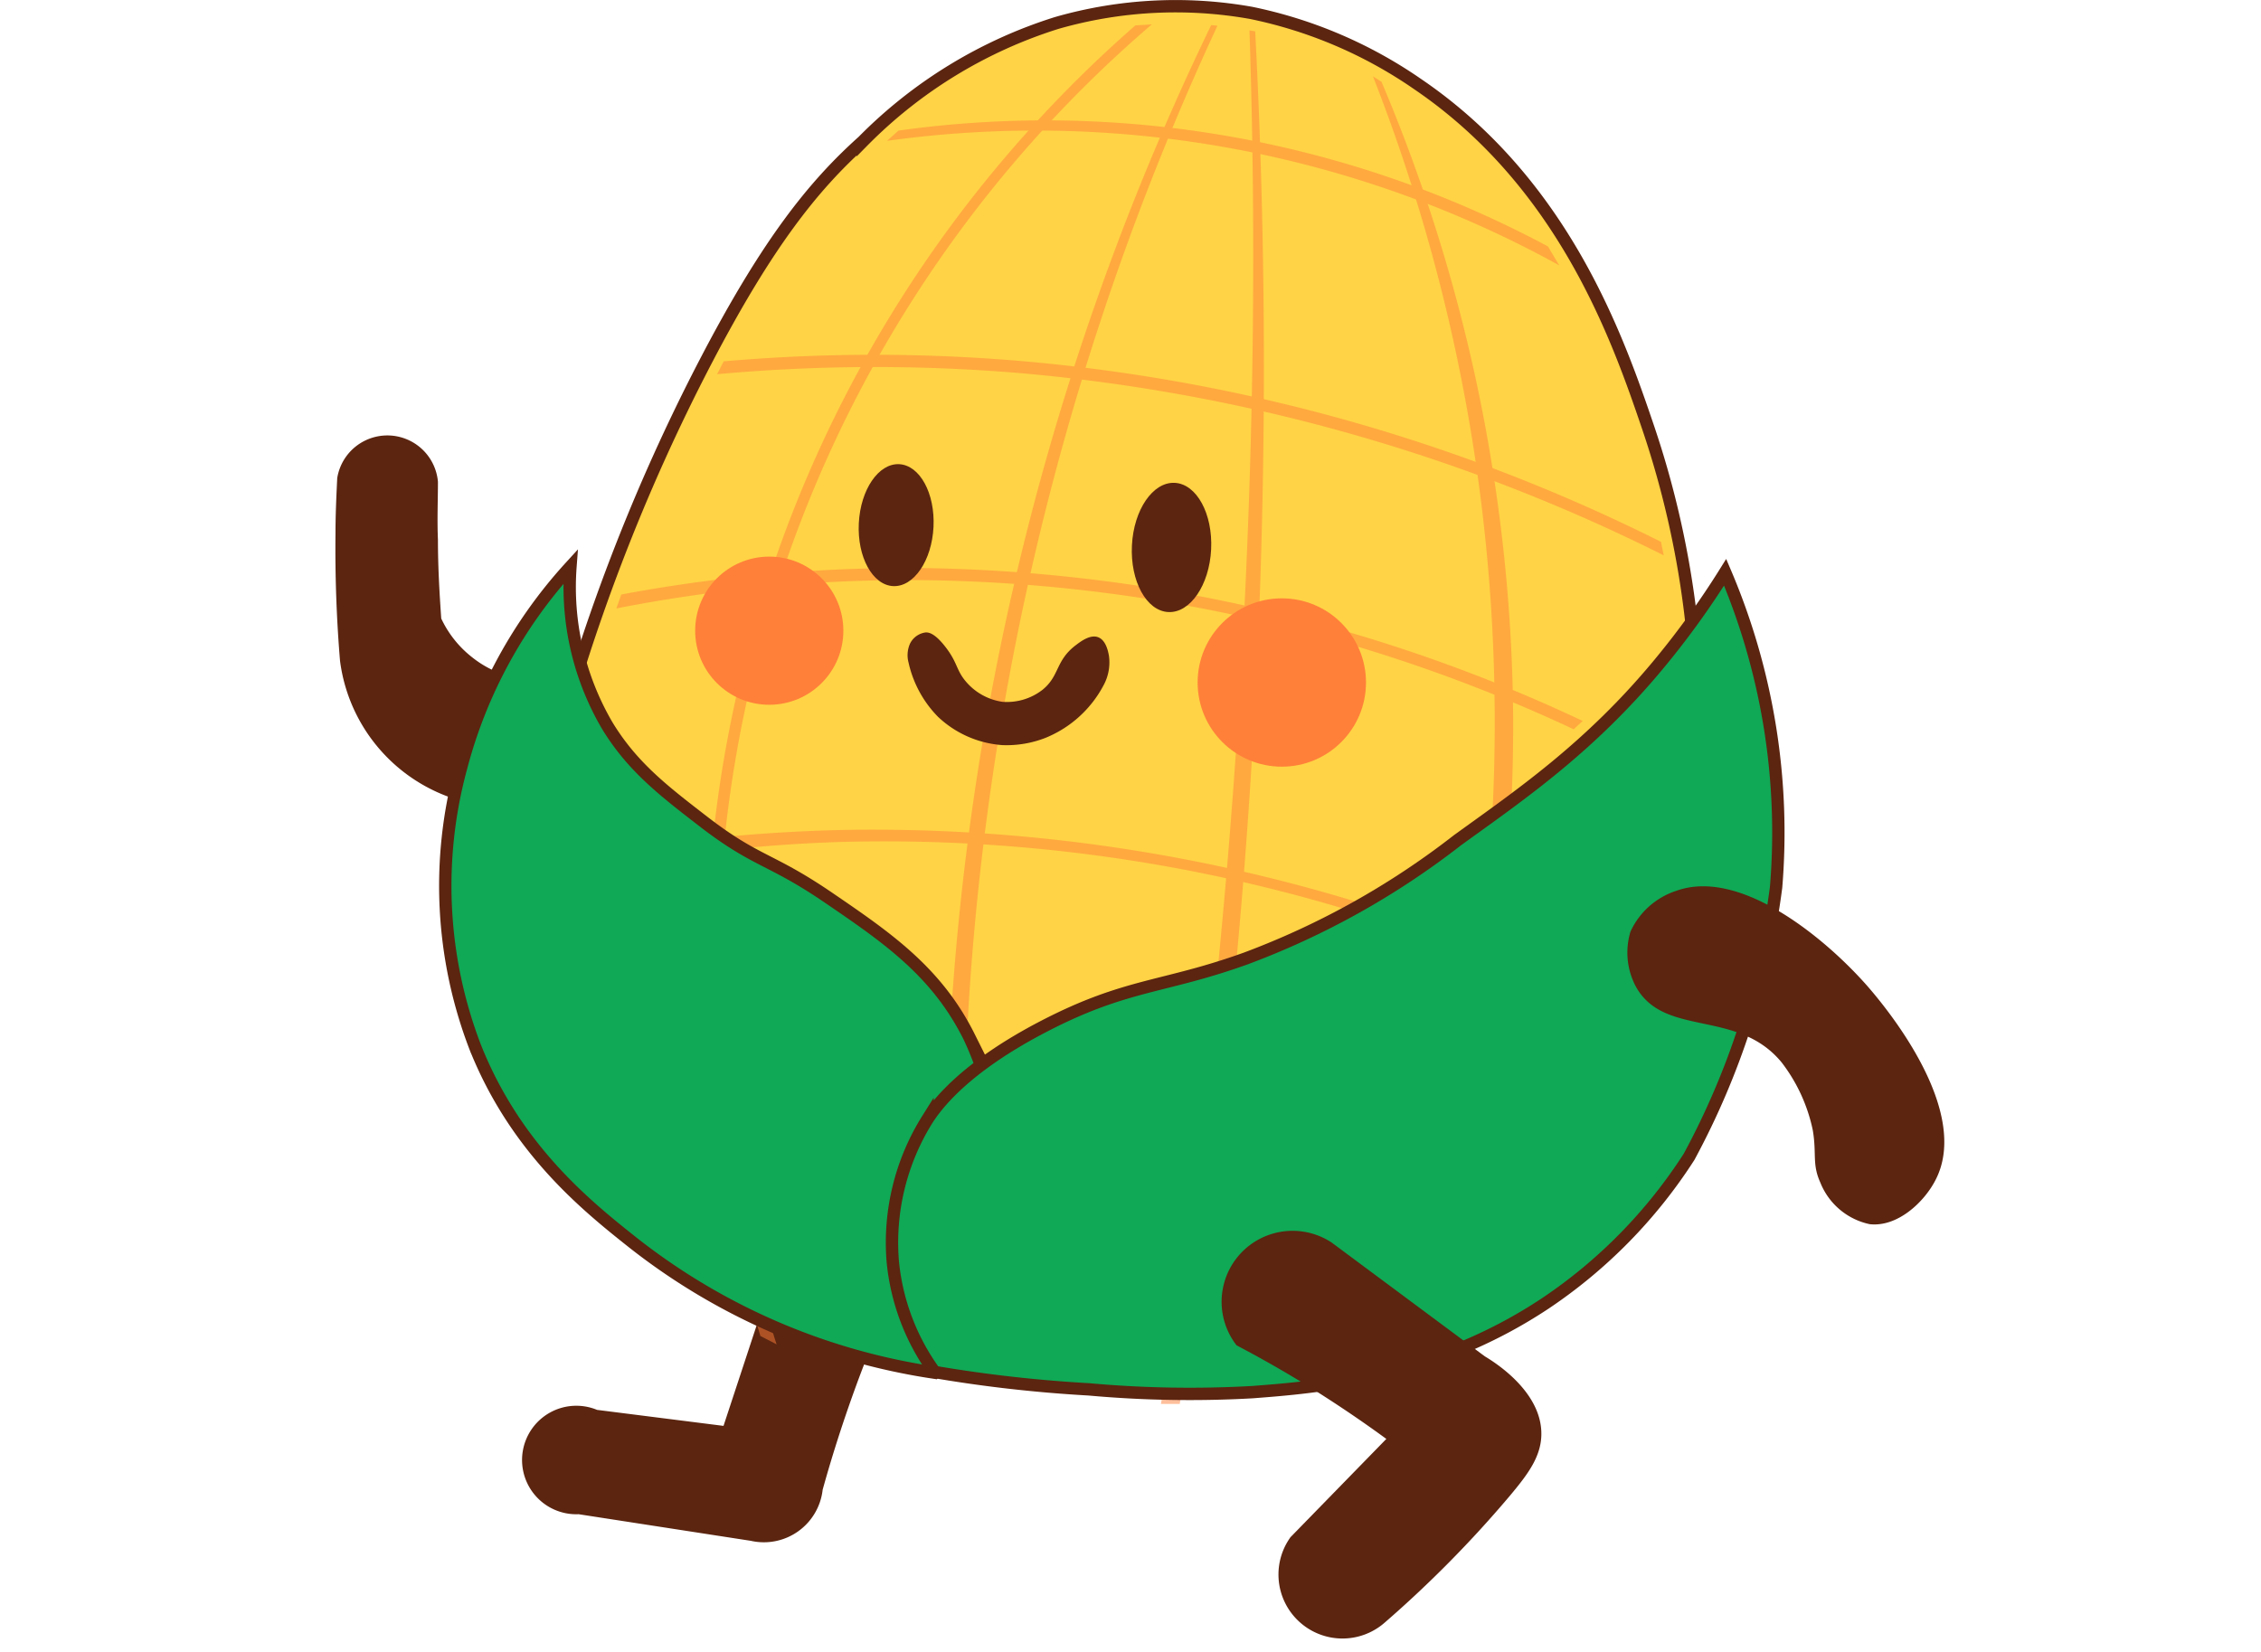 <svg xmlns="http://www.w3.org/2000/svg" viewBox="0 0 130 95"><defs><style>.cls-1{fill:#5b2510;}.cls-2{fill:#ffd345;}.cls-2,.cls-5{stroke:#5b2510;stroke-miterlimit:10;stroke-width:0.71px;}.cls-3{opacity:0.5;}.cls-4{fill:#ff8039;}.cls-5,.cls-6{fill:#10a956;}.cls-6{font-size:42.44px;font-family:iCielPanton-Black, iCiel Panton;font-weight:800;}</style></defs><g id="Layer_2" data-name="Layer 2"><g id="Layer_2-2" data-name="Layer 2"><path id="Chân_trái" data-name="Chân trái" class="cls-1" d="M44.09,74.44,41.6,82l-7.27-.92a3.12,3.12,0,1,0-1.06,6l9.9,1.53a3.4,3.4,0,0,0,4.13-2.94,78.93,78.93,0,0,1,3.33-9.55Z"/><path id="Tay_trái" data-name="Tay trái" class="cls-1" d="M28.61,46.4A9.64,9.64,0,0,1,19.55,38c-.19-2.29-.29-4.73-.26-7.32,0-1.09.05-2.16.1-3.19a2.92,2.92,0,0,1,5.79.21c0,1.08-.05,2.19,0,3.34,0,1.58.09,3.1.19,4.53a6.14,6.14,0,0,0,1.79,2.24A6,6,0,0,0,29.74,39q-.52,2.6-.9,5.43C28.76,45.08,28.68,45.74,28.61,46.4Z"/><path id="Thân" class="cls-2" d="M34.61,67c-6.2-8.76-3.77-19.84-3-22.8a110.22,110.22,0,0,1,9-23.48c3.49-6.68,6.11-10,9-12.59A27,27,0,0,1,60.76,1.32,24.76,24.76,0,0,1,71.93.74,26,26,0,0,1,81.5,4.83C89.89,10.53,93,19.39,94.76,24.58a53.29,53.29,0,0,1,2.57,22.25c-.62,6.78-1.24,13.4-5.87,19.44C84.39,75.5,72.91,76.92,67.25,77.61,64.32,78,43.68,79.76,34.61,67Z"/><g class="cls-3"><path class="cls-4" d="M69.64,1.44A152.94,152.94,0,0,0,54.78,79.13l1-.64A156.53,156.53,0,0,1,70,1.48Z"/><path class="cls-4" d="M72.17,1.8a371.73,371.73,0,0,1,0,38.52,369.92,369.92,0,0,1-4.34,40.42l-1.08,0c2-12.19,3.58-25.66,4.49-40.23.87-13.92,1-26.89.6-38.76Z"/><path class="cls-4" d="M79.43,4.7A95.4,95.4,0,0,1,87,41.08a95.43,95.43,0,0,1-8.33,39.65h-.58A101.49,101.49,0,0,0,85.94,41a101.49,101.49,0,0,0-7-36.61Z"/><path class="cls-4" d="M65.28,1.46A72.17,72.17,0,0,0,43.72,76.83l.93.48A71.41,71.41,0,0,1,66.23,1.4Z"/><path class="cls-4" d="M89,14.17A61.18,61.18,0,0,0,51.66,7.51L51,8.1a62.28,62.28,0,0,1,38.65,7.16Z"/><path class="cls-4" d="M95.5,31.16A101.66,101.66,0,0,0,58.91,20.78a99.49,99.49,0,0,0-17.3,0l-.38.74a100.14,100.14,0,0,1,17.22-.08A102.37,102.37,0,0,1,95.66,31.94Z"/><path class="cls-4" d="M91,41.46a92,92,0,0,0-37.8-8.79,89.07,89.07,0,0,0-17.48,1.52l-.28.8a87.25,87.25,0,0,1,17.3-1.63,90.59,90.59,0,0,1,37.74,8.58Z"/><path class="cls-4" d="M86.56,54.93a95.24,95.24,0,0,0-38.13-7.2,93.82,93.82,0,0,0-18.14,2.19L29.66,51A90.36,90.36,0,0,1,48,48.43,92,92,0,0,1,85.85,55.3Z"/></g><path id="Lá_Trái" data-name="Lá Trái" class="cls-5" d="M32.8,32.59a15.75,15.75,0,0,0,2.11,9.13c1.45,2.39,3.28,3.78,5.49,5.49,3.1,2.4,3.86,2.11,7.23,4.41s6.22,4.25,8.09,8A18,18,0,0,1,57.43,68,16.21,16.21,0,0,1,56,75.55a14.48,14.48,0,0,1-2.27,3.39,36.74,36.74,0,0,1-17.34-7.48c-2.62-2.08-6.73-5.36-9.07-11.25a25.87,25.87,0,0,1-.81-16.06A27.4,27.4,0,0,1,32.8,32.59Z"/><path id="Lá_phải" data-name="Lá phải" class="cls-5" d="M99.19,32.91a48.41,48.41,0,0,1-3.81,5.28c-4,4.83-8,7.54-11.58,10.13a45.9,45.9,0,0,1-12.17,6.8C66.88,56.83,64.8,56.55,60.06,59s-6.27,4.66-6.73,5.36a13.36,13.36,0,0,0-2,8.17,12.9,12.9,0,0,0,2.41,6.37c2.28.39,5.3.8,8.87,1a64.39,64.39,0,0,0,9.4.16c3.64-.28,10.34-.78,16.85-5.11a29,29,0,0,0,8.26-8.43h0a44.7,44.7,0,0,0,5-15.5A38.14,38.14,0,0,0,99.19,32.91Z"/><ellipse id="Mắt" class="cls-1" cx="51.53" cy="30.21" rx="3.51" ry="2.15" transform="translate(18.8 80.17) rotate(-87.16)"/><ellipse id="Mắt_2" data-name="Mắt 2" class="cls-1" cx="67.36" cy="31.49" rx="3.72" ry="2.28" transform="translate(32.57 97.2) rotate(-87.16)"/><circle id="Má_trái" data-name="Má trái" class="cls-4" cx="44.23" cy="36.27" r="4.26"/><circle id="Má_phải" data-name="Má phải" class="cls-4" cx="73.7" cy="39.25" r="4.84"/><path id="Miệng" class="cls-1" d="M52.24,38.11A1.64,1.64,0,0,1,52.33,37a1.17,1.17,0,0,1,.9-.63c.14,0,.49,0,1.15.86s.6,1.28,1.11,1.91a3.4,3.4,0,0,0,2.14,1.22,3.34,3.34,0,0,0,2.31-.69c1-.81.73-1.67,1.92-2.57.3-.23.84-.63,1.29-.45s.57.84.61,1.06a2.75,2.75,0,0,1-.32,1.72,6.57,6.57,0,0,1-3.32,3,6.13,6.13,0,0,1-2.49.42,6,6,0,0,1-3.7-1.63A6.43,6.43,0,0,1,52.24,38.11Z"/><path id="Tay_phải" data-name="Tay phải" class="cls-1" d="M94.08,56.78a4.15,4.15,0,0,1-.33-3.21,4.39,4.39,0,0,1,2.63-2.34c3.68-1.33,8.58,2.73,11,5.49,1.09,1.25,6,7.18,3.89,11.17-.65,1.25-2.17,2.69-3.77,2.51A3.93,3.93,0,0,1,104.66,68c-.48-1.06-.2-1.64-.43-3a9.61,9.61,0,0,0-1.79-3.9C99.89,58,95.74,59.68,94.08,56.78Z"/><path id="Chân_phải" data-name="Chân phải" class="cls-1" d="M71.1,77.37a4.08,4.08,0,0,1,5.47-5.91L85.37,78c.67.4,3.15,2,3.25,4.31.06,1.38-.74,2.44-1.85,3.76a66.09,66.09,0,0,1-7.15,7.24,3.68,3.68,0,0,1-5.42-4.91l5.51-5.65c-1.27-.93-2.66-1.88-4.17-2.83S72.51,78.11,71.1,77.37Z"/></g></g></svg>